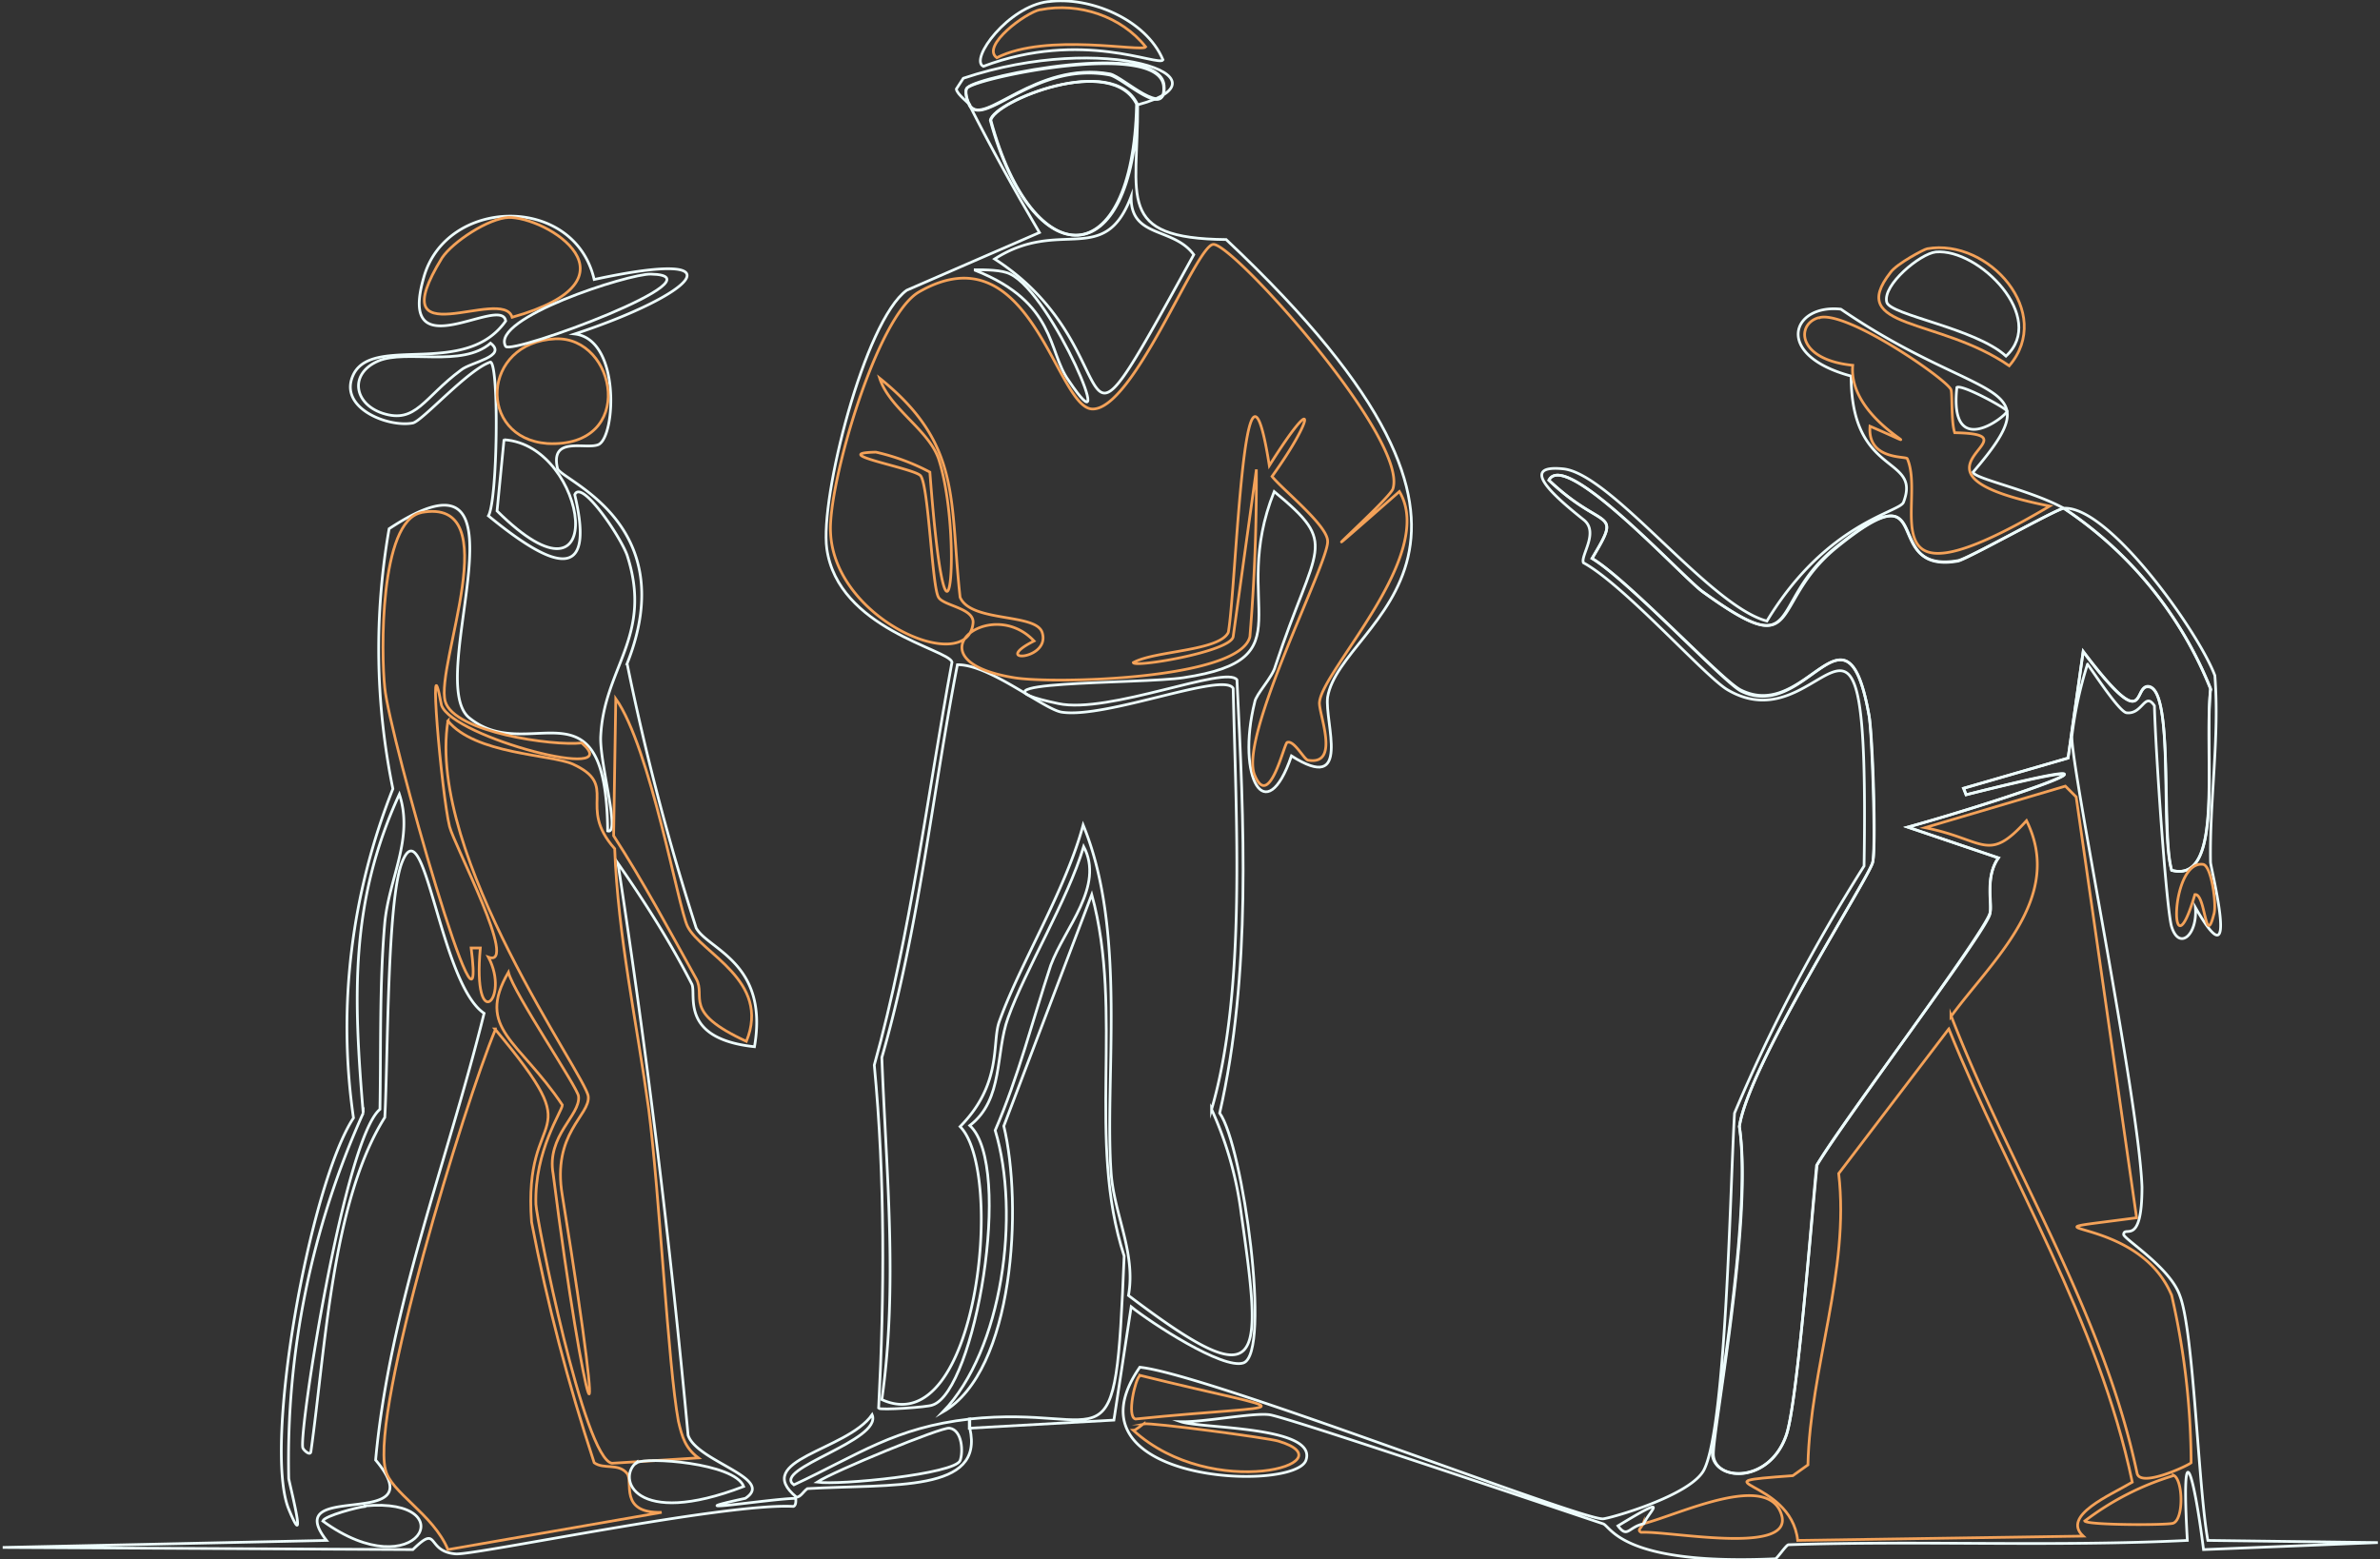 <svg xmlns="http://www.w3.org/2000/svg" width="441" height="289" fill="none" viewBox="0 0 441 289">
  <rect x="0" y="0" width="441" height="289" fill="#333333" stroke="none"/>
  <path stroke="#EDFCFC" stroke-miterlimit="10" stroke-width=".5"
    d="M382.4 94.2a72.6 72.6 0 0 1 27.2 33.4c-1.3 12.6 2.6 36.3-7.2 33.7-2-7.2.5-34-4.4-34.1-2.8 0 0 9.4-12-6.5l-2.8 19.8-19.4 5.6.5 1.2c38.2-9.7 7.3 1-10.8 6l16.8 5.7c-2.6 3.6-1 8.7-1.6 10.3-1.3 4-27 38.3-32 46.6-1.1 10.6-3.7 44.3-5.7 50-3 9-12.9 8.7-13.5 4-.5-3 7.5-43.8 4.8-61.1 1.6-11.4 24.2-46.3 24.7-49 .7-2.6 0-24-.7-27.3-4.2-23.3-11.4 1.5-23.7-4.6-3.4-1.6-20.9-20.4-27.6-24.4 5.7-9.6 2.2-4.8-8-14.5 3-5.8 24 17.2 28.4 20.6 19.1 13.8 12 2.3 25-8.2 19-15.4 7.7 5.2 22.4 2.6 1.8-.4 18.3-9.7 19.6-9.8Z" />
  <path stroke="#EDFCFC" stroke-miterlimit="10" stroke-width=".5"
    d="M382.4 94.2c-1.3.1-17.8 9.4-19.6 9.7-14.9 2.6-3.4-17.9-22.6-2.5-13 10.4-5.7 22-24.8 8.2C311 106.2 290 83.2 287 89c10.2 9.7 13.7 5 8 14.5 6.7 4 24.2 22.8 27.6 24.6 12.3 6 19.5-19 23.7 4.4.6 3.3 1.3 24.7.7 27.3-.5 2.6-23 37.5-24.7 49 2.5 17.3-5.3 58-5 61 .8 4.8 10.6 5 13.7-3.8 2-5.8 4.6-39.5 5.6-50 4.9-8.4 31-42.7 32.1-46.5.5-1.8-1-6.9 1.6-10.5l-16.8-5.7c18-5 49-15.5 10.8-6l-.4-1.2 19.3-5.6 2.8-19.7c12 15.8 9.2 6.4 12 6.5 5 0 2.2 26.8 4.4 34 9.8 2.6 6-21 7.2-33.6a72.3 72.3 0 0 0-27.2-33.5Zm0 0c8.4-.5 25 23 28 31 .9 11.4-1 23.2-.8 34.6 0 1 5.7 23.3-2.8 8.4.4 5.1-3 8-4.4 3.6-1-3.1-3-33-3.2-41-1.8-2.7-2.2 1.7-5.2 1.3-1.4-.3-6-7.4-7.2-9a72.6 72.6 0 0 0-2.9 13.4c0 6.6 12.4 67.2 13 83.5 0 11.3-3.3 7-3.4 8.8 0 .8 8.6 6.1 10.4 11.3 2.6 6.6 3.4 35.4 5.2 45.4l31.5.4-32.3 1.3c-1.8-14.4-4.2-22.6-3-1.7-24.6 1.2-49.4 0-73.9.8-.4 0-2 2.4-2.4 2.6-28.8 1.3-30.5-6.1-32-6.5-8.4-2.8-58.6-19.8-61.8-20.2-3.1-.4-12 1.4-16.4 1.3 3.8 1.3 25.3.8 23.2 7.1-2 6.1-45.7 4.3-30.8-17.2 12.6 1.3 81.3 28.2 85.8 28.1 1 0 16.5-4.3 18.8-9.2 4.1-8.5 4.8-53 5.6-66 6.7-15.9 14.8-31.2 24-45.8 1-63.3-6.9-22-25.2-32.6-4.1-2.3-19.1-19.4-26.8-23.6-.6-1.3 3-5.7 0-8-5-4-12.4-10.3-3.7-9.4 9 1 27 25.4 37.7 28.2 11-18.2 24.5-20.1 25.3-22 3.4-8.8-9.7-4.5-9.7-23.4-14.5-3.9-11-13.4-1.9-12.4 26.3 18 39.6 12.6 24.5 30.2.1 1.2 10.6 3.3 16.8 6.7Z" />
  <path stroke="#F4A259" stroke-miterlimit="10" stroke-width=".5"
    d="M361.1 190.7c11.4 28.2 27.7 54 34 84-4 2.4-13.2 6.2-9.1 10l-52.9.8c-1.2-11.6-20-10.6-.9-12l2.8-2c.4-18 7.8-36 5.7-54l20.4-26.8Zm-149.2 73.2c1.3-.3 23.1 2.6 25 3.2 13.4 4-12.2 11.4-26.9-2 .5 0 1.8-1.2 2-1.3v.1Zm-.7-9c30.7 7.6 29.6 5-.8 8.1-1.7-.4 0-7.6.8-8Z" />
  <path stroke="#F4A259" stroke-miterlimit="10" stroke-width=".5"
    d="M361.5 188.4c7.6-10.4 21.1-22 14-36.3-7.2 8-7.7 3.5-18.8 1.3l26-7.7 2 2 11.2 78c-25.4 3.4 0-1.4 6.5 14.4a141 141 0 0 1 3.6 31c-.3.4-9.3 4.7-10 2-6.4-30.3-23.4-56.2-34.5-84.9v.2ZM337 58.9c4.9-1.6 23.6 11.3 24.5 13.3.3.8 0 6 .7 8 16.7.3-13.6 7.4 17.6 13.6-34.8 20.6-22.7-.5-26.4-8.8-.3-.5-7.4.3-6.9-6 14.9 6.4-4.2-.3-3.2-11.3-10.2-1-10.6-7.5-6.4-8.8h.1Zm-32.5 223.5c6.7-1.7 23.6-10 25.7-1.3 1.5 7.1-21 2.6-26.1 2.9-.8-.4 0-.7.4-1.7v.1Zm98.2-9c1.8.7 2 8.1 0 8.9-.8.4-16 .4-16.4-.4 5-3.8 10.5-6.6 16.4-8.4Zm5.5-113.2c1.6.2 2.6 7.7 2 9.3-1.6 6.3-1.5-4-3.5-3.7-4.7 16-4.8-6.4 1.5-5.6Z" />
  <path stroke="#EDFCFC" stroke-miterlimit="10" stroke-width=".5"
    d="M362.6 71.8c1-.6 9.2 3.9 9.3 4.4 0 .8-10.8 9.4-9.3-4.4Zm-58 210.6c-2.9.6-3 2.8-4.8.4 10.2-6.2 5.7-2.7 4.8-.4Zm-157.2-5s.3 1.6-.4 1.8c-12.5-.7-58.7 9-62.5 8.8-5.7-.4-3-5.7-8-.8l-76-.4 60-1.3c-9-11.5 20.5-1.3 9.1-14.9 2.6-28.4 13.3-55.3 20.1-82.8-8.2-5.5-11-38.6-15.2-28-2.8 7-2.6 36.7-3.2 47.3-9.8 15.5-11 43-13.7 62-.2.8-1.5-.5-1.5-.8-.7-3.2 7.7-57.2 14.3-62.7.2-11.4-.1-23.3.9-34.6.8-8.3 5.4-15.6 2.7-23.8-9.2 20-8.5 37.5-6.7 59.1A156.4 156.4 0 0 0 53.5 274c0 .5 3.7 14.7 0 5.7-4.8-11.7 3.9-60.2 12-72.5-3-20.6-.4-41.6 7.3-61a129 129 0 0 1-.7-48.2c28.2-18.6 6.2 27.8 14.8 35 11 9.1 25.4-8.3 25.7 21 2.4.8-1.4-12.1-1.3-17.3.5-13 9.8-18.7 4.9-33.8-1.3-3.6-8.5-14.2-9.7-11.2 4.1 17.3-4.9 13-16 3.9 1.7-2.9 2-27.8.4-28.5-4.1 1.3-12.6 10.9-14.4 11.3-4.6.9-14.2-2.9-10.9-9.2 3.9-7.1 20.7.8 28.1-9.7-.7-5-20.2 9.4-15.2-8 4.1-15 27.9-15.6 31.6.3 27.8-6 18.5 2.8-3.6 10.1 8.5 1 7.6 19 4.4 20.5-2.3 1-9-1.7-7.6 4.4.5 2.2 23.3 10 12.9 36.2a461 461 0 0 0 12.8 49c2.2 4 13.5 6.4 10.8 22-14-1.5-10.7-9.7-11.6-11.6-4-7.8-8.7-15.2-13.7-22.4 5.4 35.2 9.7 70.5 13 106 1.6 4.9 16.3 8 10.6 11.7-14.2 3.1 4.4.1 9.3 0v-.1Z" />
  <path stroke="#F4A259" stroke-miterlimit="10" stroke-width=".5"
    d="M83 133.6c5 6.2 19 6.2 23.1 8 8.8 4 .7 7.7 7.8 15.7.6 16.3 4.1 32.2 6.3 48.3 2 15.5 3.6 47.6 5.5 57.8.7 3 1.3 5 3.7 6.8l-16 1c-5.2-.8-14-45.3-14.1-48-.3-10 4.9-17.3 4.9-18.4-8-12-16.1-14.1-10-24.6 1 3.9 13 21.6 13 23 .4 3.5-6 7.3-4.7 14.4 5.8 45.7 10.9 60.8 1.7 4-2-11.6 5.2-14.9 4.8-18.4-.4-3.8-30-44.5-26-69.6Z" />
  <path stroke="#F4A259" stroke-miterlimit="10" stroke-width=".5"
    d="M91.7 190.7c18.4 22 5.1 13.3 6.8 35.8 2.9 15.1 6.8 30 11.6 44.6 1.8 1.3 4.5 0 6.1 2 1.2 1.5-1.6 7.4 6.4 7.2L83 287.2c-2.8-6.7-10.7-10.6-11.6-14.9-2.6-11.2 14.6-67.6 20.4-81.5v-.1ZM78 95c16.3-3.1 2.6 28.2 4.5 35 1.6 5.7 19.9 8.3 25.3 7.7 8.7 7.5-23.9-1-26-7-2.6-14 0 16.4 1.5 22.5.9 3.5 12.9 26.3 7.2 24.2 4.1 7.8-3 14.6-1.5-1.7h-1.7c3.2 25.2-15.2-39.5-16-48.2-.7-6.3-1-31 6.8-32.5H78Zm36.1 34.5c6.4 9 11.6 38.8 13.3 42.2 2.5 5 15.5 10 10.9 21.3-12-5.5-7.4-8.2-9.3-11.6-5-9-9.8-18-15.3-26.5l.4-25.4Zm-20-89.2c7.3-.2 25.7 11.5.8 18.5-1.8-5.9-24.6 7.9-13-11 2-3 8.7-7.4 12.4-7.5H94Zm8.8 22.5c11.4-.5 15.2 20.3-1.5 19.4-13-1-12.2-18.8 1.5-19.4Z" />
  <path stroke="#EDFCFC" stroke-miterlimit="10" stroke-width=".5"
    d="M93.4 81.5c15.7 1 20 34.3-1.3 13.2l1.3-13.3v.1Zm-2.5-17.9c3.2 2.5-3.7 3.5-5.5 5-6.9 5.1-8.3 10-14.5 8-5.4-1.8-6.2-7.4-.8-9.7 5.2-2.2 15.5 1.3 20.8-3.3Zm29.7-12.8c14 .3-25.8 15-26.9 13.4-3-5.2 22.8-13.5 26.9-13.4ZM118 271.1c1.6-1.1 18.1 0 19.8 4.4-20.3 7.8-23.6-1.6-19.8-4.5v.1Zm-50.4 8c18.7-1.7 9.8 15.6-7.8 2.8.4-1 6.7-2.6 7.8-2.7Zm143-259.7c-.7 31.7-19.3 31.8-27.1 2.9.6-3.5 22.7-12.6 27.2-2.8v-.1ZM179.7 263v1.7c2.8 12-14.2 10.3-30.1 11.2-.8.6-1.2 1.5-2 1.6-8.5-7 9.3-8.6 14-15.3 2 4.8-18.7 10-14.5 13 12.2-5.7 18.6-10.6 32.6-12.2Z" />
  <path stroke="#EDFCFC" stroke-miterlimit="10" stroke-width=".5"
    d="M176 264.7c2.3.4 2.5 4.4 1.9 6-1 2.5-22.3 4.6-26.5 4 3-2 23.2-10.3 24.5-10ZM194.3.3c7.5-1 18 3.2 21.2 10.8-.8 1.3-15-5.7-33.3 1.2-2.6-1.3 4.6-11.1 12-12Z" />
  <path stroke="#F4A259" stroke-miterlimit="10" stroke-width=".5"
    d="M192.8 1.8c7.1-1.4 15 1.2 19.5 6.9-.7 1-18.3-2.7-27.6 2-3-2.2 5.4-8.4 8-8.9h.1Zm164.3 44.3c11.4-2 23.6 11.9 15.2 21.7-13-9-30.3-6.7-22-17.3 1.1-1.6 6.4-4.4 6.8-4.4Z" />
  <path stroke="#EDFCFC" stroke-miterlimit="10" stroke-width=".5"
    d="M210.8 19.5c-.8 31.6-19.4 31.7-27.2 2.8.6-3.5 22.7-12.6 27.2-2.9v.1Zm0 0c.1 17.1-4.3 24.7 16.4 24.9 62.3 58.6 21.3 70 18.8 84.8-.6 4.7 4.6 18.1-6.7 10.9-4.7 13.8-10.3 4-6.8-10 .2-1.4 3.3-4.6 3.8-6.6 7.6-23 12-22.3-.2-32.4-8.5 21.2 6.5 31-16.8 34.5-7.7 1.2-43.7.5-23.2 4.8 9.3 2 31.2-7.2 33.1-4.4 1.3 26.4 2.7 54.5-3.2 80.3 4.3 5.9 9.6 44.5 4.4 46.3-3.8 1.3-17.2-7.5-20.8-10.4l-3.2 21-26.8 1.5V263c26.3-2.8 27 11.2 28.7-30.2-7-21.5 0-45-6-67L186 208.7c3.5 14.5 2 45.4-11.3 53 11.1-11.5 14.4-36.7 9.7-52.2 4.3-9.9 6.9-20.3 10.3-30.6 2.6-7 10-14.6 6.1-22-3 10-10.8 22.8-14 31.7-2.4 6.5-.8 15.2-7.1 20 8.2 7.6.9 49.3-6.9 51.8-.8.4-9.7 1-10 .6 1.1-21.3 1.2-42.5-.8-63.6 6.8-24.5 9.8-49.8 14.4-74.7-.7-2.4-21.1-6.1-23.2-21-1.3-9.4 7-42.2 14.8-47.9l24.6-10.7c-4.6-7.8-9-15.8-13-23.7m31.3 0c18.2-4.9-6-13.7-32.4-4.9l-1.3 2c.1 1 2.5 2.7 2.5 3m0 0c2.5 4.2 12.2-8.3 26-5.8 2.5.6 10.6 8.5 10 2.1-.8-8.4-34.2-1.8-36.4.4-.7.5 0 2.8.4 3.2Zm179 27.2c8-.7 20.7 12.2 13 19.3-5.7-5.2-21.5-7.6-22.1-10-.8-3.2 6.2-9 9.1-9.3Z" />
  <path stroke="#EDFCFC" stroke-miterlimit="10" stroke-width=".5"
    d="M177.5 123.2c6 0 16.1 8.4 19.3 8.8 8.3 1.2 30.1-7.6 31.7-4.4.5 23.9 2.5 55.8-4 78A67 67 0 0 1 230 225c4 28 4.3 34.2-20.9 15.1 1.4-7.8-2.6-14.9-3.2-22.5-1.3-17.7 3-44.8-5.2-64.7-3.2 12-11.9 26.1-15.6 36.6-1.3 3.9.6 11.4-7.2 19.3 8.4 8.5 3.2 58.7-14.5 50.6 3-21.1.8-42.3 0-63.4 6.9-24 9.3-48.5 14-72.8Zm32.1-86.8c-.2 7.8 7.8 5.6 11.6 10.8-26 47.2-10 18.1-36.9.8 12.2-7.8 20.3 1.7 25.3-11.6Zm-30-17c-.3-.3-1-2.6-.4-3.1 2.2-2 35.4-8.8 36.4-.4.6 6.5-7.5-1.5-10-2-13.8-2.6-23.3 10-26 5.6v-.1Z" />
  <path stroke="#EDFCFC" stroke-miterlimit="10" stroke-width=".5"
    d="M180.7 50c1.8 0 5 0 6.5.8 7.8 3.7 20.7 34.5 10.8 19.7-3.9-5.4-2.2-14.4-17.3-20.4Z" />
  <path stroke="#F4A259" stroke-miterlimit="10" stroke-width=".5"
    d="M224.8 45.3c3.5-.4 36.2 36 33.3 45.3-.6 2-21.9 20.8 1.2.5 7 11.7-14.2 33-14.8 39-.3 1.9 4 11.8-2.1 10.8-.7 0-2.6-3.8-3.9-3.3-.6.3-3.3 12.6-6 6.1-3.1-7 13.8-39.6 13.5-43.4 0-2.9-8.3-9.5-10.3-12 7.9-11 8.4-16.2-.5-2-4.7-29.8-6.1 22.5-7.6 30.9-1.7 3.5-13.7 3.4-17.6 5.6 0 1 18-2 18.5-4.8l4.3-31a359 359 0 0 1-1.2 31c-1.9 8-36.7 8.8-43.7 7.6-19.7-3.2-4.5-15.5 3.7-6.8-8.3 4.2 3.2 3.6 1.5-1.6-1.2-3.6-13.2-1.8-15.2-6.5-2-18 .4-28.3-14.9-40.6 1.8 5.6 9 9.5 10.9 14.9 4.6 14 1.7 46.2-1.6 2.5a40 40 0 0 0-10-3.7c-9.3.2 7.3 3 8.3 4.4 1.5 2 2.1 20.6 3.3 22.5.9 1.6 6.7 2 6.4 4.8-1 9.9-25.7-.5-26.4-16.8-.5-8.8 8.5-40.1 16.4-44.6 20.6-11.8 25.3 21.2 32 21.7 7.6.5 19.3-30.3 22.5-30.5Z" />
</svg>